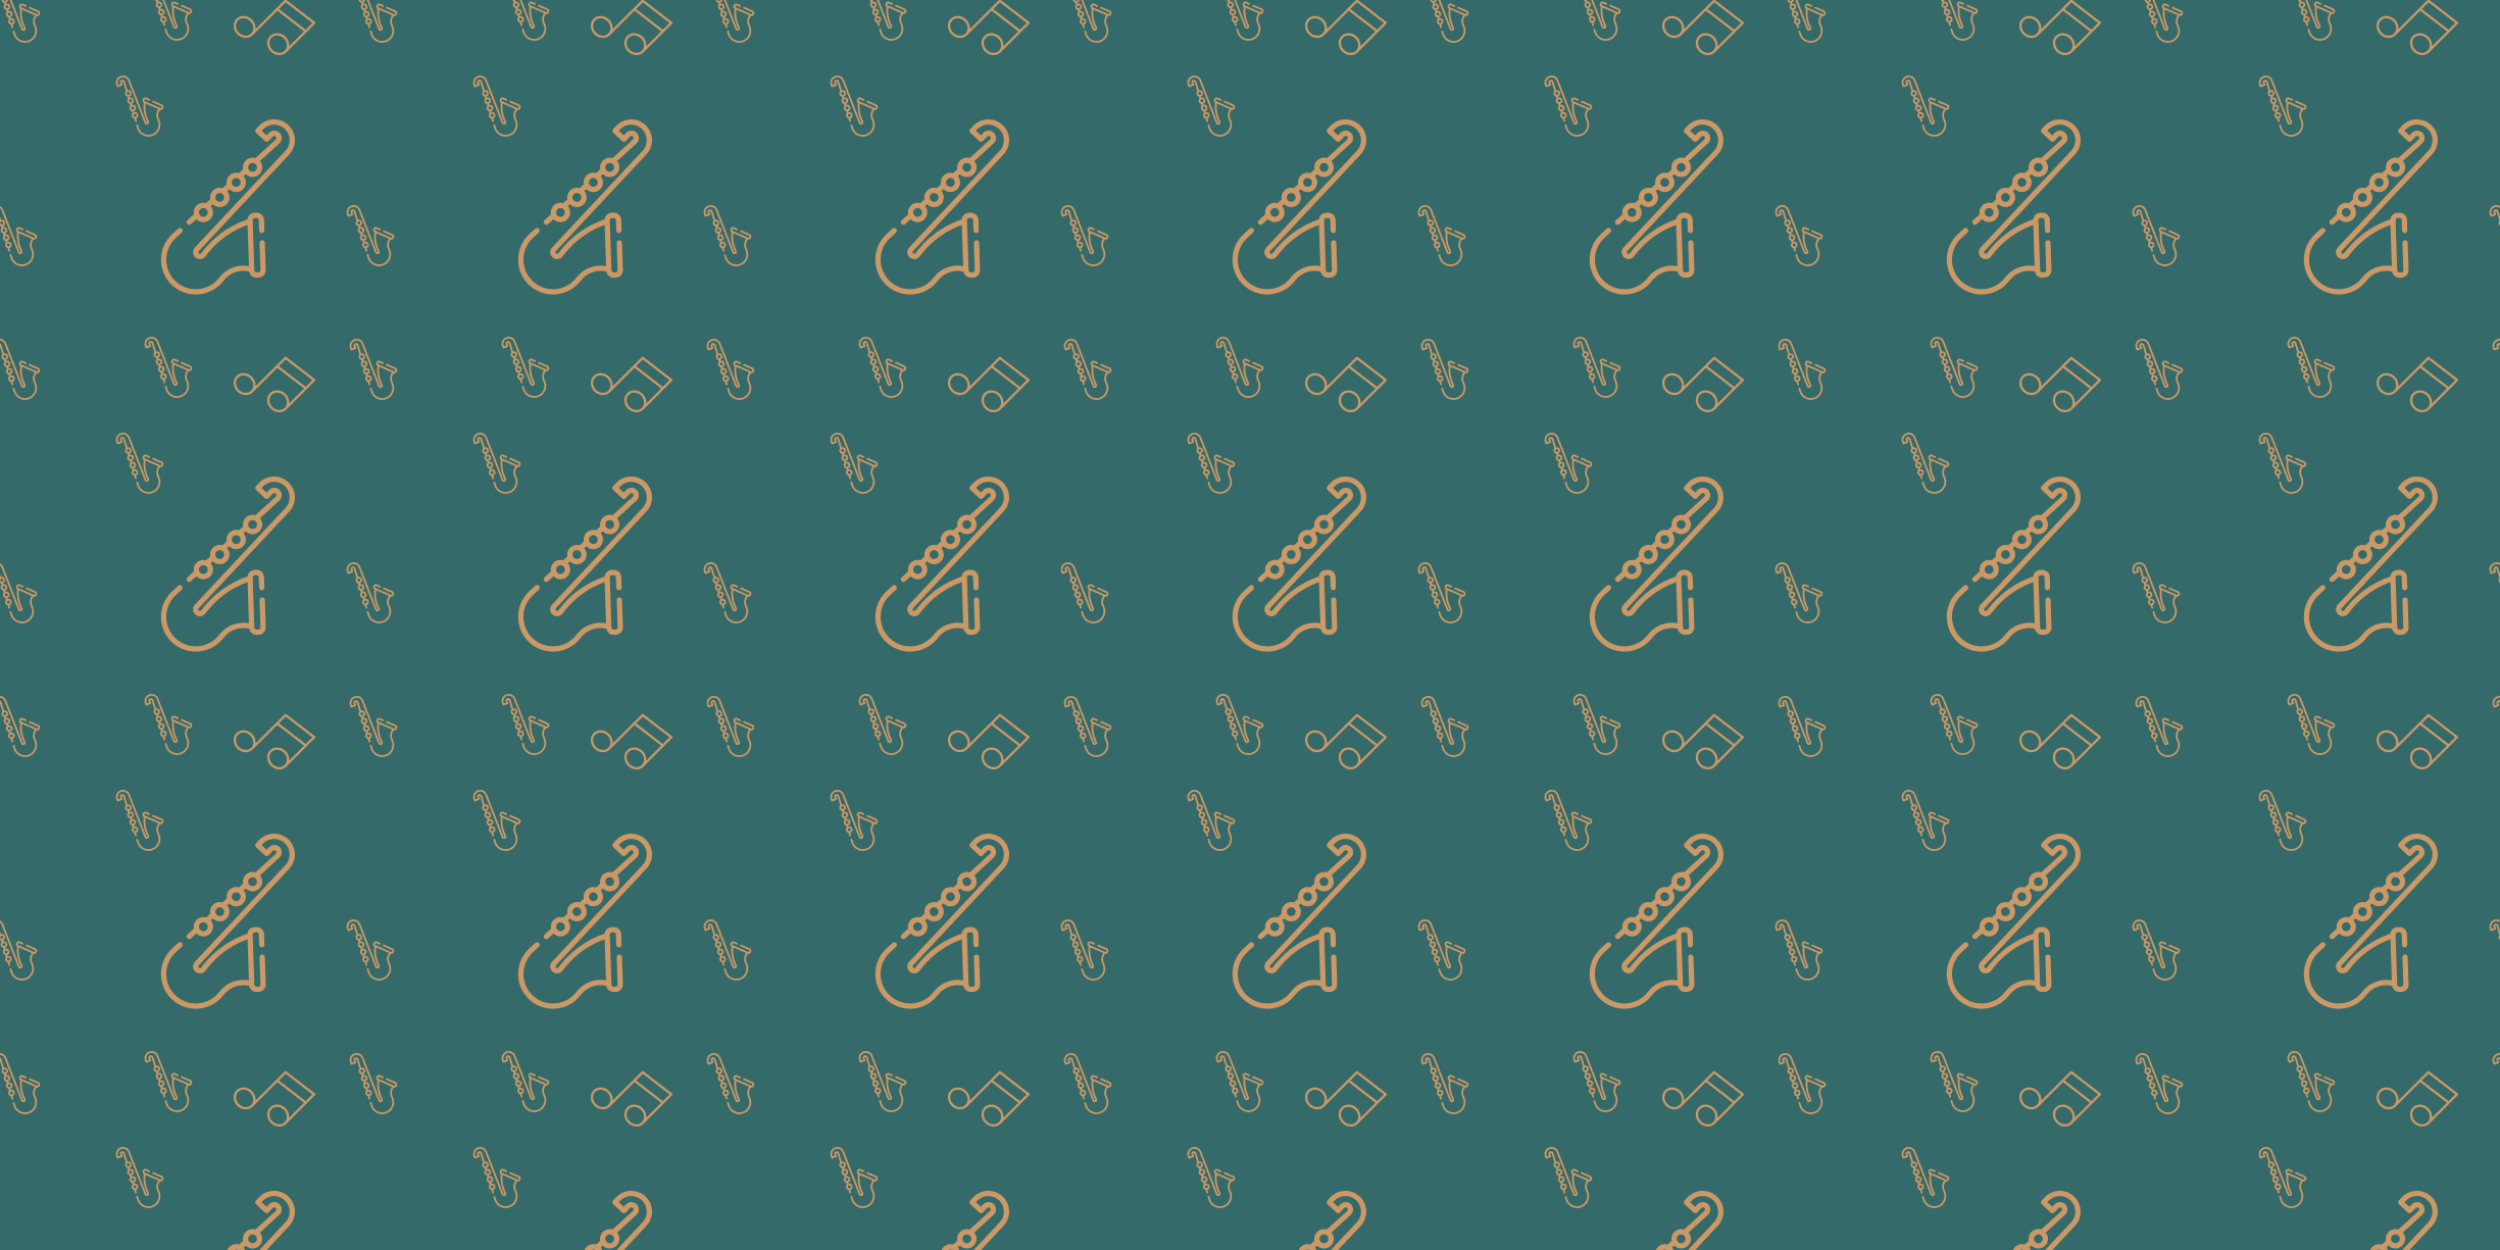 <svg xmlns="http://www.w3.org/2000/svg" xmlns:xlink="http://www.w3.org/1999/xlink" fill="#cc9966" xmlns:fi="http://pattern.flaticon.com/" x="0" y="0" width="700" height="350" viewBox="0 0 2450 1225"><rect x="0px" y="0px" width="100%" height="100%" opacity="1" fill="#356a6a"/><defs><path d="M454.751,255.938c-1.899-5.888-6.115-10.543-11.724-13.005l-71.923-31.564c-3.846-1.688-8.333,0.062-10.021,3.908v0.001    c-1.687,3.846,0.062,8.333,3.908,10.02l71.923,31.564c3.072,1.348,4.474,4.944,3.126,8.015l-2.214,5.046    c-1.35,3.078-4.94,4.477-8.016,3.128l-2.455-1.078c-0.022-0.01-0.043-0.023-0.065-0.033l-77.456-33.987l-52.238-22.925    c-3.072-1.348-4.474-4.944-3.126-8.015l2.12-4.83c0.6-1.368,1.61-2.551,2.949-3.215c1.647-0.816,3.507-0.855,5.162-0.127    l27.535,12.084c3.846,1.688,8.333-0.062,10.021-3.908v-0.001c1.688-3.846-0.062-8.333-3.908-10.02l-27.536-12.084    c-5.608-2.46-11.885-2.412-17.503,0.173c-4.849,2.231-8.602,6.319-10.746,11.207l-1.833,4.175    c-2.135,4.864-2.604,10.361-0.993,15.422c1.573,4.943,4.795,8.994,9.082,11.645c-5.407,44.757,0.347,90.446,16.744,132.49    c2.215,5.678,4.676,11.411,7.32,17.044c2.019,4.295,4.121,8.488,6.247,12.457c0.878,1.644,0.534,3.142,0.252,3.887    c-0.3,0.791-1.11,2.26-3.121,2.853c-0.666,0.197-1.382,0.244-2.065,0.115c-1.664-0.315-2.97-1.417-3.56-2.928L172.072,38.159    C159.377,5.608,121.186-9.608,89.216,6.43C78.228,11.943,69.16,20.79,63.388,31.644c-8.347,15.698-9.371,33.708-2.991,50.069    l4.461,11.439c1.525,3.912,5.937,5.852,9.849,4.322l32.335-12.609c0.988-0.385,1.924-0.924,2.682-1.664    c2.282-2.226,2.896-5.474,1.812-8.253l-6.212-15.93c-1.203-3.085,0.231-6.846,3.311-8.062c1.517-0.599,3.176-0.569,4.668,0.09    c1.478,0.653,2.611,1.835,3.194,3.327c0.055,0.14,0.11,0.284,0.16,0.455l22.915,75.827c-3.314,3.606-5.7,8.108-6.807,13.242    c-0.785,3.642-0.79,7.43-0.044,11.08c2.318,11.322,10.773,19.203,20.748,21.664l4.647,15.385    c-3.344,3.672-5.734,8.258-6.793,13.497c-0.734,3.63-0.704,7.397,0.081,11.016c1.96,9.041,7.897,16.246,16.119,19.854    c1.459,0.64,2.954,1.144,4.469,1.525l4.681,15.488c-6.846,7.597-9.27,18.693-5.309,28.851c2.708,6.946,7.959,12.42,14.785,15.415    c1.423,0.624,2.879,1.12,4.355,1.498l4.716,15.607c-6.784,7.594-9.174,18.642-5.228,28.76c2.708,6.946,7.959,12.42,14.786,15.415    c1.382,0.606,2.797,1.094,4.23,1.467l7.315,24.202c1.215,4.021,5.46,6.296,9.481,5.08c4.021-1.215,6.296-5.46,5.08-9.481    l-6.143-20.325c0.466-0.155,0.931-0.318,1.392-0.499c14.335-5.592,21.45-21.804,15.859-36.14v-0.001    c-5.236-13.424-19.784-20.513-33.386-16.771l-2.387-7.903c0.431-0.145,0.86-0.299,1.286-0.466    c6.946-2.708,12.42-7.959,15.415-14.785c2.996-6.826,3.154-14.41,0.445-21.355v-0.001c-5.224-13.391-19.713-20.478-33.286-16.797    l-2.391-7.91c0.398-0.136,0.795-0.279,1.19-0.433c8.516-3.32,14.821-10.463,17.056-19.648c0.917-3.767,1.002-7.716,0.248-11.519    c-1.84-9.289-7.846-16.707-16.23-20.386c-5.872-2.576-12.303-3.046-18.406-1.407l-2.392-7.921    c0.366-0.126,0.732-0.256,1.096-0.399c14.973-5.84,22.069-23.264,15.039-38.038c-2.633-5.533-7.079-10.086-12.548-12.85    c-6.21-3.138-13.152-3.839-19.72-2.1l-21.793-72.12c-0.153-0.514-0.337-1.039-0.558-1.607c-2.052-5.261-6.035-9.42-11.214-11.711    c-5.212-2.304-11.007-2.433-16.314-0.361C92.219,41.032,86.8,53.381,91.058,64.302l3.543,9.086L76.267,80.54l-1.416-3.629    c-4.381-11.231-4.434-23.805,0.386-34.855C80.028,31.074,88.82,22.624,99.984,18.27c22.974-8.963,48.955,2.441,57.915,25.416    l138.564,355.291c1.909,4.894,5.598,8.775,10.402,10.935c4.805,2.148,10.155,2.32,15.047,0.493    c5.391-1.997,9.652-6.224,11.691-11.597c2.041-5.38,1.656-11.376-1.06-16.458c-2.004-3.743-3.987-7.698-5.892-11.749    c-2.498-5.323-4.824-10.741-6.916-16.105c-14.898-38.201-20.499-79.591-16.357-120.316l26.522,11.638l82.03,35.999    c-18.669,25.488-22.123,59.936-8.125,88.803l1.931,3.979c0.999,2.067,1.921,4.178,2.738,6.275    c12.99,33.304,3.589,71.472-23.39,94.971c-21.857,19.034-51.533,25.608-79.383,17.584c-27.848-8.021-49.479-29.372-57.863-57.114    l-6.596-21.82c-1.215-4.021-5.46-6.296-9.481-5.08c-4.021,1.215-6.296,5.46-5.08,9.481l6.596,21.82    c9.882,32.704,35.383,57.874,68.214,67.331c9.212,2.654,18.591,3.952,27.892,3.952c23.845,0,47.155-8.541,65.692-24.683    c31.806-27.705,42.886-72.703,27.571-111.97c-0.961-2.465-2.043-4.945-3.22-7.379l-1.935-3.987    c-12.068-24.885-8.387-54.798,8.921-76.027c1.924,0.55,3.877,0.822,5.812,0.822c8.199,0,16.03-4.761,19.531-12.738l2.019-4.603    C455.919,266.547,456.39,261.018,454.751,255.938z M211.378,321.573c1.512-0.589,3.068-0.868,4.599-0.868    c5.081,0,9.888,3.072,11.844,8.083v-0.001c2.543,6.523-0.694,13.897-7.215,16.442c-3.16,1.231-6.611,1.16-9.715-0.202    c-3.105-1.363-5.493-3.854-6.727-7.013C201.621,331.492,204.858,324.118,211.378,321.573z M192.751,260.294    c1.512-0.59,3.068-0.868,4.599-0.868c5.081,0,9.889,3.072,11.844,8.083c1.232,3.159,1.16,6.61-0.203,9.714    c-1.363,3.106-3.853,5.494-7.013,6.727c-3.158,1.232-6.609,1.162-9.714-0.202c-3.105-1.363-5.493-3.854-6.727-7.013    C182.994,270.213,186.231,262.839,192.751,260.294z M174.126,199.015c1.497-0.584,3.057-0.875,4.617-0.875    c1.732,0,3.463,0.359,5.097,1.077c3.105,1.363,5.493,3.854,6.727,7.012v0.001c1.232,3.159,1.16,6.609-0.203,9.713    c-1.363,3.106-3.853,5.494-7.014,6.727c-3.158,1.232-6.609,1.161-9.714-0.202c-3.105-1.363-5.493-3.854-6.727-7.014    c-1.232-3.158-1.16-6.609,0.203-9.714C168.476,202.636,170.965,200.247,174.126,199.015z M148.489,144.462    c1.363-3.106,3.853-5.494,7.013-6.727c1.496-0.583,3.057-0.874,4.616-0.874c1.731-0.001,3.461,0.359,5.096,1.076    c3.105,1.363,5.493,3.854,6.727,7.013c2.543,6.523-0.694,13.897-7.214,16.442c-6.522,2.542-13.898-0.695-16.441-7.215    C147.054,151.017,147.126,147.566,148.489,144.462z" transform="matrix(0.147 0.307 -0.307 0.147 269.909 92.879)" id="L1_0"/><path d="M454.751,255.938c-1.899-5.888-6.115-10.543-11.724-13.005l-71.923-31.564c-3.846-1.688-8.333,0.062-10.021,3.908v0.001    c-1.687,3.846,0.062,8.333,3.908,10.02l71.923,31.564c3.072,1.348,4.474,4.944,3.126,8.015l-2.214,5.046    c-1.35,3.078-4.94,4.477-8.016,3.128l-2.455-1.078c-0.022-0.01-0.043-0.023-0.065-0.033l-77.456-33.987l-52.238-22.925    c-3.072-1.348-4.474-4.944-3.126-8.015l2.12-4.83c0.6-1.368,1.61-2.551,2.949-3.215c1.647-0.816,3.507-0.855,5.162-0.127    l27.535,12.084c3.846,1.688,8.333-0.062,10.021-3.908v-0.001c1.688-3.846-0.062-8.333-3.908-10.02l-27.536-12.084    c-5.608-2.46-11.885-2.412-17.503,0.173c-4.849,2.231-8.602,6.319-10.746,11.207l-1.833,4.175    c-2.135,4.864-2.604,10.361-0.993,15.422c1.573,4.943,4.795,8.994,9.082,11.645c-5.407,44.757,0.347,90.446,16.744,132.49    c2.215,5.678,4.676,11.411,7.32,17.044c2.019,4.295,4.121,8.488,6.247,12.457c0.878,1.644,0.534,3.142,0.252,3.887    c-0.3,0.791-1.11,2.26-3.121,2.853c-0.666,0.197-1.382,0.244-2.065,0.115c-1.664-0.315-2.97-1.417-3.56-2.928L172.072,38.159    C159.377,5.608,121.186-9.608,89.216,6.43C78.228,11.943,69.16,20.79,63.388,31.644c-8.347,15.698-9.371,33.708-2.991,50.069    l4.461,11.439c1.525,3.912,5.937,5.852,9.849,4.322l32.335-12.609c0.988-0.385,1.924-0.924,2.682-1.664    c2.282-2.226,2.896-5.474,1.812-8.253l-6.212-15.93c-1.203-3.085,0.231-6.846,3.311-8.062c1.517-0.599,3.176-0.569,4.668,0.09    c1.478,0.653,2.611,1.835,3.194,3.327c0.055,0.14,0.11,0.284,0.16,0.455l22.915,75.827c-3.314,3.606-5.7,8.108-6.807,13.242    c-0.785,3.642-0.79,7.43-0.044,11.08c2.318,11.322,10.773,19.203,20.748,21.664l4.647,15.385    c-3.344,3.672-5.734,8.258-6.793,13.497c-0.734,3.63-0.704,7.397,0.081,11.016c1.96,9.041,7.897,16.246,16.119,19.854    c1.459,0.64,2.954,1.144,4.469,1.525l4.681,15.488c-6.846,7.597-9.27,18.693-5.309,28.851c2.708,6.946,7.959,12.42,14.785,15.415    c1.423,0.624,2.879,1.12,4.355,1.498l4.716,15.607c-6.784,7.594-9.174,18.642-5.228,28.76c2.708,6.946,7.959,12.42,14.786,15.415    c1.382,0.606,2.797,1.094,4.23,1.467l7.315,24.202c1.215,4.021,5.46,6.296,9.481,5.08c4.021-1.215,6.296-5.46,5.08-9.481    l-6.143-20.325c0.466-0.155,0.931-0.318,1.392-0.499c14.335-5.592,21.45-21.804,15.859-36.14v-0.001    c-5.236-13.424-19.784-20.513-33.386-16.771l-2.387-7.903c0.431-0.145,0.86-0.299,1.286-0.466    c6.946-2.708,12.42-7.959,15.415-14.785c2.996-6.826,3.154-14.41,0.445-21.355v-0.001c-5.224-13.391-19.713-20.478-33.286-16.797    l-2.391-7.91c0.398-0.136,0.795-0.279,1.19-0.433c8.516-3.32,14.821-10.463,17.056-19.648c0.917-3.767,1.002-7.716,0.248-11.519    c-1.84-9.289-7.846-16.707-16.23-20.386c-5.872-2.576-12.303-3.046-18.406-1.407l-2.392-7.921    c0.366-0.126,0.732-0.256,1.096-0.399c14.973-5.84,22.069-23.264,15.039-38.038c-2.633-5.533-7.079-10.086-12.548-12.85    c-6.21-3.138-13.152-3.839-19.72-2.1l-21.793-72.12c-0.153-0.514-0.337-1.039-0.558-1.607c-2.052-5.261-6.035-9.42-11.214-11.711    c-5.212-2.304-11.007-2.433-16.314-0.361C92.219,41.032,86.8,53.381,91.058,64.302l3.543,9.086L76.267,80.54l-1.416-3.629    c-4.381-11.231-4.434-23.805,0.386-34.855C80.028,31.074,88.82,22.624,99.984,18.27c22.974-8.963,48.955,2.441,57.915,25.416    l138.564,355.291c1.909,4.894,5.598,8.775,10.402,10.935c4.805,2.148,10.155,2.32,15.047,0.493    c5.391-1.997,9.652-6.224,11.691-11.597c2.041-5.38,1.656-11.376-1.06-16.458c-2.004-3.743-3.987-7.698-5.892-11.749    c-2.498-5.323-4.824-10.741-6.916-16.105c-14.898-38.201-20.499-79.591-16.357-120.316l26.522,11.638l82.03,35.999    c-18.669,25.488-22.123,59.936-8.125,88.803l1.931,3.979c0.999,2.067,1.921,4.178,2.738,6.275    c12.99,33.304,3.589,71.472-23.39,94.971c-21.857,19.034-51.533,25.608-79.383,17.584c-27.848-8.021-49.479-29.372-57.863-57.114    l-6.596-21.82c-1.215-4.021-5.46-6.296-9.481-5.08c-4.021,1.215-6.296,5.46-5.08,9.481l6.596,21.82    c9.882,32.704,35.383,57.874,68.214,67.331c9.212,2.654,18.591,3.952,27.892,3.952c23.845,0,47.155-8.541,65.692-24.683    c31.806-27.705,42.886-72.703,27.571-111.97c-0.961-2.465-2.043-4.945-3.22-7.379l-1.935-3.987    c-12.068-24.885-8.387-54.798,8.921-76.027c1.924,0.55,3.877,0.822,5.812,0.822c8.199,0,16.03-4.761,19.531-12.738l2.019-4.603    C455.919,266.547,456.39,261.018,454.751,255.938z M211.378,321.573c1.512-0.589,3.068-0.868,4.599-0.868    c5.081,0,9.888,3.072,11.844,8.083v-0.001c2.543,6.523-0.694,13.897-7.215,16.442c-3.16,1.231-6.611,1.16-9.715-0.202    c-3.105-1.363-5.493-3.854-6.727-7.013C201.621,331.492,204.858,324.118,211.378,321.573z M192.751,260.294    c1.512-0.59,3.068-0.868,4.599-0.868c5.081,0,9.889,3.072,11.844,8.083c1.232,3.159,1.16,6.61-0.203,9.714    c-1.363,3.106-3.853,5.494-7.013,6.727c-3.158,1.232-6.609,1.162-9.714-0.202c-3.105-1.363-5.493-3.854-6.727-7.013    C182.994,270.213,186.231,262.839,192.751,260.294z M174.126,199.015c1.497-0.584,3.057-0.875,4.617-0.875    c1.732,0,3.463,0.359,5.097,1.077c3.105,1.363,5.493,3.854,6.727,7.012v0.001c1.232,3.159,1.16,6.609-0.203,9.713    c-1.363,3.106-3.853,5.494-7.014,6.727c-3.158,1.232-6.609,1.161-9.714-0.202c-3.105-1.363-5.493-3.854-6.727-7.014    c-1.232-3.158-1.16-6.609,0.203-9.714C168.476,202.636,170.965,200.247,174.126,199.015z M148.489,144.462    c1.363-3.106,3.853-5.494,7.013-6.727c1.496-0.583,3.057-0.874,4.616-0.874c1.731-0.001,3.461,0.359,5.096,1.076    c3.105,1.363,5.493,3.854,6.727,7.013c2.543,6.523-0.694,13.897-7.214,16.442c-6.522,2.542-13.898-0.695-16.441-7.215    C147.054,151.017,147.126,147.566,148.489,144.462z" transform="matrix(0.117 0 0 0.117 336 332)" id="L1_1"/><path d="M454.751,255.938c-1.899-5.888-6.115-10.543-11.724-13.005l-71.923-31.564c-3.846-1.688-8.333,0.062-10.021,3.908v0.001    c-1.687,3.846,0.062,8.333,3.908,10.02l71.923,31.564c3.072,1.348,4.474,4.944,3.126,8.015l-2.214,5.046    c-1.35,3.078-4.94,4.477-8.016,3.128l-2.455-1.078c-0.022-0.01-0.043-0.023-0.065-0.033l-77.456-33.987l-52.238-22.925    c-3.072-1.348-4.474-4.944-3.126-8.015l2.12-4.83c0.6-1.368,1.61-2.551,2.949-3.215c1.647-0.816,3.507-0.855,5.162-0.127    l27.535,12.084c3.846,1.688,8.333-0.062,10.021-3.908v-0.001c1.688-3.846-0.062-8.333-3.908-10.02l-27.536-12.084    c-5.608-2.46-11.885-2.412-17.503,0.173c-4.849,2.231-8.602,6.319-10.746,11.207l-1.833,4.175    c-2.135,4.864-2.604,10.361-0.993,15.422c1.573,4.943,4.795,8.994,9.082,11.645c-5.407,44.757,0.347,90.446,16.744,132.49    c2.215,5.678,4.676,11.411,7.32,17.044c2.019,4.295,4.121,8.488,6.247,12.457c0.878,1.644,0.534,3.142,0.252,3.887    c-0.3,0.791-1.11,2.26-3.121,2.853c-0.666,0.197-1.382,0.244-2.065,0.115c-1.664-0.315-2.97-1.417-3.56-2.928L172.072,38.159    C159.377,5.608,121.186-9.608,89.216,6.43C78.228,11.943,69.16,20.79,63.388,31.644c-8.347,15.698-9.371,33.708-2.991,50.069    l4.461,11.439c1.525,3.912,5.937,5.852,9.849,4.322l32.335-12.609c0.988-0.385,1.924-0.924,2.682-1.664    c2.282-2.226,2.896-5.474,1.812-8.253l-6.212-15.93c-1.203-3.085,0.231-6.846,3.311-8.062c1.517-0.599,3.176-0.569,4.668,0.09    c1.478,0.653,2.611,1.835,3.194,3.327c0.055,0.14,0.11,0.284,0.16,0.455l22.915,75.827c-3.314,3.606-5.7,8.108-6.807,13.242    c-0.785,3.642-0.79,7.43-0.044,11.08c2.318,11.322,10.773,19.203,20.748,21.664l4.647,15.385    c-3.344,3.672-5.734,8.258-6.793,13.497c-0.734,3.63-0.704,7.397,0.081,11.016c1.96,9.041,7.897,16.246,16.119,19.854    c1.459,0.64,2.954,1.144,4.469,1.525l4.681,15.488c-6.846,7.597-9.27,18.693-5.309,28.851c2.708,6.946,7.959,12.42,14.785,15.415    c1.423,0.624,2.879,1.12,4.355,1.498l4.716,15.607c-6.784,7.594-9.174,18.642-5.228,28.76c2.708,6.946,7.959,12.42,14.786,15.415    c1.382,0.606,2.797,1.094,4.23,1.467l7.315,24.202c1.215,4.021,5.46,6.296,9.481,5.08c4.021-1.215,6.296-5.46,5.08-9.481    l-6.143-20.325c0.466-0.155,0.931-0.318,1.392-0.499c14.335-5.592,21.45-21.804,15.859-36.14v-0.001    c-5.236-13.424-19.784-20.513-33.386-16.771l-2.387-7.903c0.431-0.145,0.86-0.299,1.286-0.466    c6.946-2.708,12.42-7.959,15.415-14.785c2.996-6.826,3.154-14.41,0.445-21.355v-0.001c-5.224-13.391-19.713-20.478-33.286-16.797    l-2.391-7.91c0.398-0.136,0.795-0.279,1.19-0.433c8.516-3.32,14.821-10.463,17.056-19.648c0.917-3.767,1.002-7.716,0.248-11.519    c-1.84-9.289-7.846-16.707-16.23-20.386c-5.872-2.576-12.303-3.046-18.406-1.407l-2.392-7.921    c0.366-0.126,0.732-0.256,1.096-0.399c14.973-5.84,22.069-23.264,15.039-38.038c-2.633-5.533-7.079-10.086-12.548-12.85    c-6.21-3.138-13.152-3.839-19.72-2.1l-21.793-72.12c-0.153-0.514-0.337-1.039-0.558-1.607c-2.052-5.261-6.035-9.42-11.214-11.711    c-5.212-2.304-11.007-2.433-16.314-0.361C92.219,41.032,86.8,53.381,91.058,64.302l3.543,9.086L76.267,80.54l-1.416-3.629    c-4.381-11.231-4.434-23.805,0.386-34.855C80.028,31.074,88.82,22.624,99.984,18.27c22.974-8.963,48.955,2.441,57.915,25.416    l138.564,355.291c1.909,4.894,5.598,8.775,10.402,10.935c4.805,2.148,10.155,2.32,15.047,0.493    c5.391-1.997,9.652-6.224,11.691-11.597c2.041-5.38,1.656-11.376-1.06-16.458c-2.004-3.743-3.987-7.698-5.892-11.749    c-2.498-5.323-4.824-10.741-6.916-16.105c-14.898-38.201-20.499-79.591-16.357-120.316l26.522,11.638l82.03,35.999    c-18.669,25.488-22.123,59.936-8.125,88.803l1.931,3.979c0.999,2.067,1.921,4.178,2.738,6.275    c12.99,33.304,3.589,71.472-23.39,94.971c-21.857,19.034-51.533,25.608-79.383,17.584c-27.848-8.021-49.479-29.372-57.863-57.114    l-6.596-21.82c-1.215-4.021-5.46-6.296-9.481-5.08c-4.021,1.215-6.296,5.46-5.08,9.481l6.596,21.82    c9.882,32.704,35.383,57.874,68.214,67.331c9.212,2.654,18.591,3.952,27.892,3.952c23.845,0,47.155-8.541,65.692-24.683    c31.806-27.705,42.886-72.703,27.571-111.97c-0.961-2.465-2.043-4.945-3.22-7.379l-1.935-3.987    c-12.068-24.885-8.387-54.798,8.921-76.027c1.924,0.55,3.877,0.822,5.812,0.822c8.199,0,16.03-4.761,19.531-12.738l2.019-4.603    C455.919,266.547,456.39,261.018,454.751,255.938z M211.378,321.573c1.512-0.589,3.068-0.868,4.599-0.868    c5.081,0,9.888,3.072,11.844,8.083v-0.001c2.543,6.523-0.694,13.897-7.215,16.442c-3.16,1.231-6.611,1.16-9.715-0.202    c-3.105-1.363-5.493-3.854-6.727-7.013C201.621,331.492,204.858,324.118,211.378,321.573z M192.751,260.294    c1.512-0.59,3.068-0.868,4.599-0.868c5.081,0,9.889,3.072,11.844,8.083c1.232,3.159,1.16,6.61-0.203,9.714    c-1.363,3.106-3.853,5.494-7.013,6.727c-3.158,1.232-6.609,1.162-9.714-0.202c-3.105-1.363-5.493-3.854-6.727-7.013    C182.994,270.213,186.231,262.839,192.751,260.294z M174.126,199.015c1.497-0.584,3.057-0.875,4.617-0.875    c1.732,0,3.463,0.359,5.097,1.077c3.105,1.363,5.493,3.854,6.727,7.012v0.001c1.232,3.159,1.16,6.609-0.203,9.713    c-1.363,3.106-3.853,5.494-7.014,6.727c-3.158,1.232-6.609,1.161-9.714-0.202c-3.105-1.363-5.493-3.854-6.727-7.014    c-1.232-3.158-1.16-6.609,0.203-9.714C168.476,202.636,170.965,200.247,174.126,199.015z M148.489,144.462    c1.363-3.106,3.853-5.494,7.013-6.727c1.496-0.583,3.057-0.874,4.616-0.874c1.731-0.001,3.461,0.359,5.096,1.076    c3.105,1.363,5.493,3.854,6.727,7.013c2.543,6.523-0.694,13.897-7.214,16.442c-6.522,2.542-13.898-0.695-16.441-7.215    C147.054,151.017,147.126,147.566,148.489,144.462z" transform="matrix(0.117 0 0 0.117 107 74)" id="L1_2"/><path d="M454.751,255.938c-1.899-5.888-6.115-10.543-11.724-13.005l-71.923-31.564c-3.846-1.688-8.333,0.062-10.021,3.908v0.001    c-1.687,3.846,0.062,8.333,3.908,10.02l71.923,31.564c3.072,1.348,4.474,4.944,3.126,8.015l-2.214,5.046    c-1.35,3.078-4.94,4.477-8.016,3.128l-2.455-1.078c-0.022-0.01-0.043-0.023-0.065-0.033l-77.456-33.987l-52.238-22.925    c-3.072-1.348-4.474-4.944-3.126-8.015l2.12-4.83c0.6-1.368,1.61-2.551,2.949-3.215c1.647-0.816,3.507-0.855,5.162-0.127    l27.535,12.084c3.846,1.688,8.333-0.062,10.021-3.908v-0.001c1.688-3.846-0.062-8.333-3.908-10.02l-27.536-12.084    c-5.608-2.46-11.885-2.412-17.503,0.173c-4.849,2.231-8.602,6.319-10.746,11.207l-1.833,4.175    c-2.135,4.864-2.604,10.361-0.993,15.422c1.573,4.943,4.795,8.994,9.082,11.645c-5.407,44.757,0.347,90.446,16.744,132.49    c2.215,5.678,4.676,11.411,7.32,17.044c2.019,4.295,4.121,8.488,6.247,12.457c0.878,1.644,0.534,3.142,0.252,3.887    c-0.3,0.791-1.11,2.26-3.121,2.853c-0.666,0.197-1.382,0.244-2.065,0.115c-1.664-0.315-2.97-1.417-3.56-2.928L172.072,38.159    C159.377,5.608,121.186-9.608,89.216,6.43C78.228,11.943,69.16,20.79,63.388,31.644c-8.347,15.698-9.371,33.708-2.991,50.069    l4.461,11.439c1.525,3.912,5.937,5.852,9.849,4.322l32.335-12.609c0.988-0.385,1.924-0.924,2.682-1.664    c2.282-2.226,2.896-5.474,1.812-8.253l-6.212-15.93c-1.203-3.085,0.231-6.846,3.311-8.062c1.517-0.599,3.176-0.569,4.668,0.09    c1.478,0.653,2.611,1.835,3.194,3.327c0.055,0.14,0.11,0.284,0.16,0.455l22.915,75.827c-3.314,3.606-5.7,8.108-6.807,13.242    c-0.785,3.642-0.79,7.43-0.044,11.08c2.318,11.322,10.773,19.203,20.748,21.664l4.647,15.385    c-3.344,3.672-5.734,8.258-6.793,13.497c-0.734,3.63-0.704,7.397,0.081,11.016c1.96,9.041,7.897,16.246,16.119,19.854    c1.459,0.64,2.954,1.144,4.469,1.525l4.681,15.488c-6.846,7.597-9.27,18.693-5.309,28.851c2.708,6.946,7.959,12.42,14.785,15.415    c1.423,0.624,2.879,1.12,4.355,1.498l4.716,15.607c-6.784,7.594-9.174,18.642-5.228,28.76c2.708,6.946,7.959,12.42,14.786,15.415    c1.382,0.606,2.797,1.094,4.23,1.467l7.315,24.202c1.215,4.021,5.46,6.296,9.481,5.08c4.021-1.215,6.296-5.46,5.08-9.481    l-6.143-20.325c0.466-0.155,0.931-0.318,1.392-0.499c14.335-5.592,21.45-21.804,15.859-36.14v-0.001    c-5.236-13.424-19.784-20.513-33.386-16.771l-2.387-7.903c0.431-0.145,0.86-0.299,1.286-0.466    c6.946-2.708,12.42-7.959,15.415-14.785c2.996-6.826,3.154-14.41,0.445-21.355v-0.001c-5.224-13.391-19.713-20.478-33.286-16.797    l-2.391-7.91c0.398-0.136,0.795-0.279,1.19-0.433c8.516-3.32,14.821-10.463,17.056-19.648c0.917-3.767,1.002-7.716,0.248-11.519    c-1.84-9.289-7.846-16.707-16.23-20.386c-5.872-2.576-12.303-3.046-18.406-1.407l-2.392-7.921    c0.366-0.126,0.732-0.256,1.096-0.399c14.973-5.84,22.069-23.264,15.039-38.038c-2.633-5.533-7.079-10.086-12.548-12.85    c-6.21-3.138-13.152-3.839-19.72-2.1l-21.793-72.12c-0.153-0.514-0.337-1.039-0.558-1.607c-2.052-5.261-6.035-9.42-11.214-11.711    c-5.212-2.304-11.007-2.433-16.314-0.361C92.219,41.032,86.8,53.381,91.058,64.302l3.543,9.086L76.267,80.54l-1.416-3.629    c-4.381-11.231-4.434-23.805,0.386-34.855C80.028,31.074,88.82,22.624,99.984,18.27c22.974-8.963,48.955,2.441,57.915,25.416    l138.564,355.291c1.909,4.894,5.598,8.775,10.402,10.935c4.805,2.148,10.155,2.32,15.047,0.493    c5.391-1.997,9.652-6.224,11.691-11.597c2.041-5.38,1.656-11.376-1.06-16.458c-2.004-3.743-3.987-7.698-5.892-11.749    c-2.498-5.323-4.824-10.741-6.916-16.105c-14.898-38.201-20.499-79.591-16.357-120.316l26.522,11.638l82.03,35.999    c-18.669,25.488-22.123,59.936-8.125,88.803l1.931,3.979c0.999,2.067,1.921,4.178,2.738,6.275    c12.99,33.304,3.589,71.472-23.39,94.971c-21.857,19.034-51.533,25.608-79.383,17.584c-27.848-8.021-49.479-29.372-57.863-57.114    l-6.596-21.82c-1.215-4.021-5.46-6.296-9.481-5.08c-4.021,1.215-6.296,5.46-5.08,9.481l6.596,21.82    c9.882,32.704,35.383,57.874,68.214,67.331c9.212,2.654,18.591,3.952,27.892,3.952c23.845,0,47.155-8.541,65.692-24.683    c31.806-27.705,42.886-72.703,27.571-111.97c-0.961-2.465-2.043-4.945-3.22-7.379l-1.935-3.987    c-12.068-24.885-8.387-54.798,8.921-76.027c1.924,0.55,3.877,0.822,5.812,0.822c8.199,0,16.03-4.761,19.531-12.738l2.019-4.603    C455.919,266.547,456.39,261.018,454.751,255.938z M211.378,321.573c1.512-0.589,3.068-0.868,4.599-0.868    c5.081,0,9.888,3.072,11.844,8.083v-0.001c2.543,6.523-0.694,13.897-7.215,16.442c-3.16,1.231-6.611,1.16-9.715-0.202    c-3.105-1.363-5.493-3.854-6.727-7.013C201.621,331.492,204.858,324.118,211.378,321.573z M192.751,260.294    c1.512-0.59,3.068-0.868,4.599-0.868c5.081,0,9.889,3.072,11.844,8.083c1.232,3.159,1.16,6.61-0.203,9.714    c-1.363,3.106-3.853,5.494-7.013,6.727c-3.158,1.232-6.609,1.162-9.714-0.202c-3.105-1.363-5.493-3.854-6.727-7.013    C182.994,270.213,186.231,262.839,192.751,260.294z M174.126,199.015c1.497-0.584,3.057-0.875,4.617-0.875    c1.732,0,3.463,0.359,5.097,1.077c3.105,1.363,5.493,3.854,6.727,7.012v0.001c1.232,3.159,1.16,6.609-0.203,9.713    c-1.363,3.106-3.853,5.494-7.014,6.727c-3.158,1.232-6.609,1.161-9.714-0.202c-3.105-1.363-5.493-3.854-6.727-7.014    c-1.232-3.158-1.16-6.609,0.203-9.714C168.476,202.636,170.965,200.247,174.126,199.015z M148.489,144.462    c1.363-3.106,3.853-5.494,7.013-6.727c1.496-0.583,3.057-0.874,4.616-0.874c1.731-0.001,3.461,0.359,5.096,1.076    c3.105,1.363,5.493,3.854,6.727,7.013c2.543,6.523-0.694,13.897-7.214,16.442c-6.522,2.542-13.898-0.695-16.441-7.215    C147.054,151.017,147.126,147.566,148.489,144.462z" transform="matrix(0.117 0 0 0.117 333 201)" id="L1_3"/><path d="M454.751,255.938c-1.899-5.888-6.115-10.543-11.724-13.005l-71.923-31.564c-3.846-1.688-8.333,0.062-10.021,3.908v0.001    c-1.687,3.846,0.062,8.333,3.908,10.02l71.923,31.564c3.072,1.348,4.474,4.944,3.126,8.015l-2.214,5.046    c-1.35,3.078-4.94,4.477-8.016,3.128l-2.455-1.078c-0.022-0.01-0.043-0.023-0.065-0.033l-77.456-33.987l-52.238-22.925    c-3.072-1.348-4.474-4.944-3.126-8.015l2.12-4.83c0.6-1.368,1.61-2.551,2.949-3.215c1.647-0.816,3.507-0.855,5.162-0.127    l27.535,12.084c3.846,1.688,8.333-0.062,10.021-3.908v-0.001c1.688-3.846-0.062-8.333-3.908-10.02l-27.536-12.084    c-5.608-2.46-11.885-2.412-17.503,0.173c-4.849,2.231-8.602,6.319-10.746,11.207l-1.833,4.175    c-2.135,4.864-2.604,10.361-0.993,15.422c1.573,4.943,4.795,8.994,9.082,11.645c-5.407,44.757,0.347,90.446,16.744,132.49    c2.215,5.678,4.676,11.411,7.32,17.044c2.019,4.295,4.121,8.488,6.247,12.457c0.878,1.644,0.534,3.142,0.252,3.887    c-0.3,0.791-1.11,2.26-3.121,2.853c-0.666,0.197-1.382,0.244-2.065,0.115c-1.664-0.315-2.97-1.417-3.56-2.928L172.072,38.159    C159.377,5.608,121.186-9.608,89.216,6.43C78.228,11.943,69.16,20.79,63.388,31.644c-8.347,15.698-9.371,33.708-2.991,50.069    l4.461,11.439c1.525,3.912,5.937,5.852,9.849,4.322l32.335-12.609c0.988-0.385,1.924-0.924,2.682-1.664    c2.282-2.226,2.896-5.474,1.812-8.253l-6.212-15.93c-1.203-3.085,0.231-6.846,3.311-8.062c1.517-0.599,3.176-0.569,4.668,0.09    c1.478,0.653,2.611,1.835,3.194,3.327c0.055,0.14,0.11,0.284,0.16,0.455l22.915,75.827c-3.314,3.606-5.7,8.108-6.807,13.242    c-0.785,3.642-0.79,7.43-0.044,11.08c2.318,11.322,10.773,19.203,20.748,21.664l4.647,15.385    c-3.344,3.672-5.734,8.258-6.793,13.497c-0.734,3.63-0.704,7.397,0.081,11.016c1.96,9.041,7.897,16.246,16.119,19.854    c1.459,0.64,2.954,1.144,4.469,1.525l4.681,15.488c-6.846,7.597-9.27,18.693-5.309,28.851c2.708,6.946,7.959,12.42,14.785,15.415    c1.423,0.624,2.879,1.12,4.355,1.498l4.716,15.607c-6.784,7.594-9.174,18.642-5.228,28.76c2.708,6.946,7.959,12.42,14.786,15.415    c1.382,0.606,2.797,1.094,4.23,1.467l7.315,24.202c1.215,4.021,5.46,6.296,9.481,5.08c4.021-1.215,6.296-5.46,5.08-9.481    l-6.143-20.325c0.466-0.155,0.931-0.318,1.392-0.499c14.335-5.592,21.45-21.804,15.859-36.14v-0.001    c-5.236-13.424-19.784-20.513-33.386-16.771l-2.387-7.903c0.431-0.145,0.86-0.299,1.286-0.466    c6.946-2.708,12.42-7.959,15.415-14.785c2.996-6.826,3.154-14.41,0.445-21.355v-0.001c-5.224-13.391-19.713-20.478-33.286-16.797    l-2.391-7.91c0.398-0.136,0.795-0.279,1.19-0.433c8.516-3.32,14.821-10.463,17.056-19.648c0.917-3.767,1.002-7.716,0.248-11.519    c-1.84-9.289-7.846-16.707-16.23-20.386c-5.872-2.576-12.303-3.046-18.406-1.407l-2.392-7.921    c0.366-0.126,0.732-0.256,1.096-0.399c14.973-5.84,22.069-23.264,15.039-38.038c-2.633-5.533-7.079-10.086-12.548-12.85    c-6.21-3.138-13.152-3.839-19.72-2.1l-21.793-72.12c-0.153-0.514-0.337-1.039-0.558-1.607c-2.052-5.261-6.035-9.42-11.214-11.711    c-5.212-2.304-11.007-2.433-16.314-0.361C92.219,41.032,86.8,53.381,91.058,64.302l3.543,9.086L76.267,80.54l-1.416-3.629    c-4.381-11.231-4.434-23.805,0.386-34.855C80.028,31.074,88.82,22.624,99.984,18.27c22.974-8.963,48.955,2.441,57.915,25.416    l138.564,355.291c1.909,4.894,5.598,8.775,10.402,10.935c4.805,2.148,10.155,2.32,15.047,0.493    c5.391-1.997,9.652-6.224,11.691-11.597c2.041-5.38,1.656-11.376-1.06-16.458c-2.004-3.743-3.987-7.698-5.892-11.749    c-2.498-5.323-4.824-10.741-6.916-16.105c-14.898-38.201-20.499-79.591-16.357-120.316l26.522,11.638l82.03,35.999    c-18.669,25.488-22.123,59.936-8.125,88.803l1.931,3.979c0.999,2.067,1.921,4.178,2.738,6.275    c12.99,33.304,3.589,71.472-23.39,94.971c-21.857,19.034-51.533,25.608-79.383,17.584c-27.848-8.021-49.479-29.372-57.863-57.114    l-6.596-21.82c-1.215-4.021-5.46-6.296-9.481-5.08c-4.021,1.215-6.296,5.46-5.08,9.481l6.596,21.82    c9.882,32.704,35.383,57.874,68.214,67.331c9.212,2.654,18.591,3.952,27.892,3.952c23.845,0,47.155-8.541,65.692-24.683    c31.806-27.705,42.886-72.703,27.571-111.97c-0.961-2.465-2.043-4.945-3.22-7.379l-1.935-3.987    c-12.068-24.885-8.387-54.798,8.921-76.027c1.924,0.55,3.877,0.822,5.812,0.822c8.199,0,16.03-4.761,19.531-12.738l2.019-4.603    C455.919,266.547,456.39,261.018,454.751,255.938z M211.378,321.573c1.512-0.589,3.068-0.868,4.599-0.868    c5.081,0,9.888,3.072,11.844,8.083v-0.001c2.543,6.523-0.694,13.897-7.215,16.442c-3.16,1.231-6.611,1.16-9.715-0.202    c-3.105-1.363-5.493-3.854-6.727-7.013C201.621,331.492,204.858,324.118,211.378,321.573z M192.751,260.294    c1.512-0.59,3.068-0.868,4.599-0.868c5.081,0,9.889,3.072,11.844,8.083c1.232,3.159,1.16,6.61-0.203,9.714    c-1.363,3.106-3.853,5.494-7.013,6.727c-3.158,1.232-6.609,1.162-9.714-0.202c-3.105-1.363-5.493-3.854-6.727-7.013    C182.994,270.213,186.231,262.839,192.751,260.294z M174.126,199.015c1.497-0.584,3.057-0.875,4.617-0.875    c1.732,0,3.463,0.359,5.097,1.077c3.105,1.363,5.493,3.854,6.727,7.012v0.001c1.232,3.159,1.16,6.609-0.203,9.713    c-1.363,3.106-3.853,5.494-7.014,6.727c-3.158,1.232-6.609,1.161-9.714-0.202c-3.105-1.363-5.493-3.854-6.727-7.014    c-1.232-3.158-1.16-6.609,0.203-9.714C168.476,202.636,170.965,200.247,174.126,199.015z M148.489,144.462    c1.363-3.106,3.853-5.494,7.013-6.727c1.496-0.583,3.057-0.874,4.616-0.874c1.731-0.001,3.461,0.359,5.096,1.076    c3.105,1.363,5.493,3.854,6.727,7.013c2.543,6.523-0.694,13.897-7.214,16.442c-6.522,2.542-13.898-0.695-16.441-7.215    C147.054,151.017,147.126,147.566,148.489,144.462z" transform="matrix(0.117 0 0 0.117 135 330)" id="L1_4"/><path d="M52.66,0.249c-0.216-0.189-0.501-0.275-0.789-0.241l-31,4.011C20.373,4.084,20,4.507,20,5.01v6.017v4.212v25.384  C18.174,38.428,15.273,37,12,37c-5.514,0-10,4.037-10,9s4.486,9,10,9s10-4.037,10-9c0-0.232-0.019-0.46-0.039-0.687  C21.974,45.248,22,45.189,22,45.121V16.118l29-3.753v18.257C49.174,28.428,46.273,27,43,27c-5.514,0-10,4.037-10,9s4.486,9,10,9  c5.464,0,9.913-3.966,9.993-8.867c0-0.013,0.007-0.024,0.007-0.037V11.227V7.016V1C53,0.712,52.876,0.438,52.66,0.249z M12,53  c-4.411,0-8-3.141-8-7s3.589-7,8-7s8,3.141,8,7S16.411,53,12,53z M43,43c-4.411,0-8-3.141-8-7s3.589-7,8-7s8,3.141,8,7  S47.411,43,43,43z M22,14.101v-3.074V5.889l29-3.752v4.879v3.332L22,14.101z" transform="matrix(0.802 0.802 -0.802 0.802 267 -20.094)" id="L1_5"/><path d="M52.66,0.249c-0.216-0.189-0.501-0.275-0.789-0.241l-31,4.011C20.373,4.084,20,4.507,20,5.01v6.017v4.212v25.384  C18.174,38.428,15.273,37,12,37c-5.514,0-10,4.037-10,9s4.486,9,10,9s10-4.037,10-9c0-0.232-0.019-0.46-0.039-0.687  C21.974,45.248,22,45.189,22,45.121V16.118l29-3.753v18.257C49.174,28.428,46.273,27,43,27c-5.514,0-10,4.037-10,9s4.486,9,10,9  c5.464,0,9.913-3.966,9.993-8.867c0-0.013,0.007-0.024,0.007-0.037V11.227V7.016V1C53,0.712,52.876,0.438,52.66,0.249z M12,53  c-4.411,0-8-3.141-8-7s3.589-7,8-7s8,3.141,8,7S16.411,53,12,53z M43,43c-4.411,0-8-3.141-8-7s3.589-7,8-7s8,3.141,8,7  S47.411,43,43,43z M22,14.101v-3.074V5.889l29-3.752v4.879v3.332L22,14.101z" transform="matrix(-0.802 -0.802 -0.802 0.802 127.094 193)"/></defs><g fi:class="KUsePattern"><pattern id="pattern_L1_0" width="350" height="350" patternUnits="userSpaceOnUse"><use xlink:href="#L1_0" x="-350" y="-350"/><use xlink:href="#L1_0" x="0" y="-350"/><use xlink:href="#L1_0" x="350" y="-350"/><use xlink:href="#L1_0" x="-350" y="0"/><use xlink:href="#L1_0" x="0" y="0"/><use xlink:href="#L1_0" x="350" y="0"/><use xlink:href="#L1_0" x="-350" y="350"/><use xlink:href="#L1_0" x="0" y="350"/><use xlink:href="#L1_0" x="350" y="350"/></pattern><rect x="0" y="0" width="100%" height="100%" fill="url(#pattern_L1_0)"/></g><g fi:class="KUsePattern"><pattern id="pattern_L1_1" width="350" height="350" patternUnits="userSpaceOnUse"><use xlink:href="#L1_1" x="-350" y="-350"/><use xlink:href="#L1_1" x="0" y="-350"/><use xlink:href="#L1_1" x="350" y="-350"/><use xlink:href="#L1_1" x="-350" y="0"/><use xlink:href="#L1_1" x="0" y="0"/><use xlink:href="#L1_1" x="350" y="0"/><use xlink:href="#L1_1" x="-350" y="350"/><use xlink:href="#L1_1" x="0" y="350"/><use xlink:href="#L1_1" x="350" y="350"/></pattern><rect x="0" y="0" width="100%" height="100%" fill="url(#pattern_L1_1)"/></g><g fi:class="KUsePattern"><pattern id="pattern_L1_2" width="350" height="350" patternUnits="userSpaceOnUse"><use xlink:href="#L1_2" x="-350" y="-350"/><use xlink:href="#L1_2" x="0" y="-350"/><use xlink:href="#L1_2" x="350" y="-350"/><use xlink:href="#L1_2" x="-350" y="0"/><use xlink:href="#L1_2" x="0" y="0"/><use xlink:href="#L1_2" x="350" y="0"/><use xlink:href="#L1_2" x="-350" y="350"/><use xlink:href="#L1_2" x="0" y="350"/><use xlink:href="#L1_2" x="350" y="350"/></pattern><rect x="0" y="0" width="100%" height="100%" fill="url(#pattern_L1_2)"/></g><g fi:class="KUsePattern"><pattern id="pattern_L1_3" width="350" height="350" patternUnits="userSpaceOnUse"><use xlink:href="#L1_3" x="-350" y="-350"/><use xlink:href="#L1_3" x="0" y="-350"/><use xlink:href="#L1_3" x="350" y="-350"/><use xlink:href="#L1_3" x="-350" y="0"/><use xlink:href="#L1_3" x="0" y="0"/><use xlink:href="#L1_3" x="350" y="0"/><use xlink:href="#L1_3" x="-350" y="350"/><use xlink:href="#L1_3" x="0" y="350"/><use xlink:href="#L1_3" x="350" y="350"/></pattern><rect x="0" y="0" width="100%" height="100%" fill="url(#pattern_L1_3)"/></g><g fi:class="KUsePattern"><pattern id="pattern_L1_4" width="350" height="350" patternUnits="userSpaceOnUse"><use xlink:href="#L1_4" x="-350" y="-350"/><use xlink:href="#L1_4" x="0" y="-350"/><use xlink:href="#L1_4" x="350" y="-350"/><use xlink:href="#L1_4" x="-350" y="0"/><use xlink:href="#L1_4" x="0" y="0"/><use xlink:href="#L1_4" x="350" y="0"/><use xlink:href="#L1_4" x="-350" y="350"/><use xlink:href="#L1_4" x="0" y="350"/><use xlink:href="#L1_4" x="350" y="350"/></pattern><rect x="0" y="0" width="100%" height="100%" fill="url(#pattern_L1_4)"/></g><g fi:class="KUsePattern"><pattern id="pattern_L1_5" width="350" height="350" patternUnits="userSpaceOnUse"><use xlink:href="#L1_5" x="-350" y="-350"/><use xlink:href="#L1_5" x="0" y="-350"/><use xlink:href="#L1_5" x="350" y="-350"/><use xlink:href="#L1_5" x="-350" y="0"/><use xlink:href="#L1_5" x="0" y="0"/><use xlink:href="#L1_5" x="350" y="0"/><use xlink:href="#L1_5" x="-350" y="350"/><use xlink:href="#L1_5" x="0" y="350"/><use xlink:href="#L1_5" x="350" y="350"/></pattern><rect x="0" y="0" width="100%" height="100%" fill="url(#pattern_L1_5)"/></g><g fi:class="KUsePattern" transform="matrix(1 0 0 1 20 20)"><pattern id="pattern_UNKNOWN" width="350" height="350" patternUnits="userSpaceOnUse"><use xlink:href="#UNKNOWN" x="-350" y="-350"/><use xlink:href="#UNKNOWN" x="0" y="-350"/><use xlink:href="#UNKNOWN" x="350" y="-350"/><use xlink:href="#UNKNOWN" x="-350" y="0"/><use xlink:href="#UNKNOWN" x="0" y="0"/><use xlink:href="#UNKNOWN" x="350" y="0"/><use xlink:href="#UNKNOWN" x="-350" y="350"/><use xlink:href="#UNKNOWN" x="0" y="350"/><use xlink:href="#UNKNOWN" x="350" y="350"/></pattern><rect x="0" y="0" width="100%" height="100%" fill="url(#pattern_UNKNOWN)"/></g></svg>